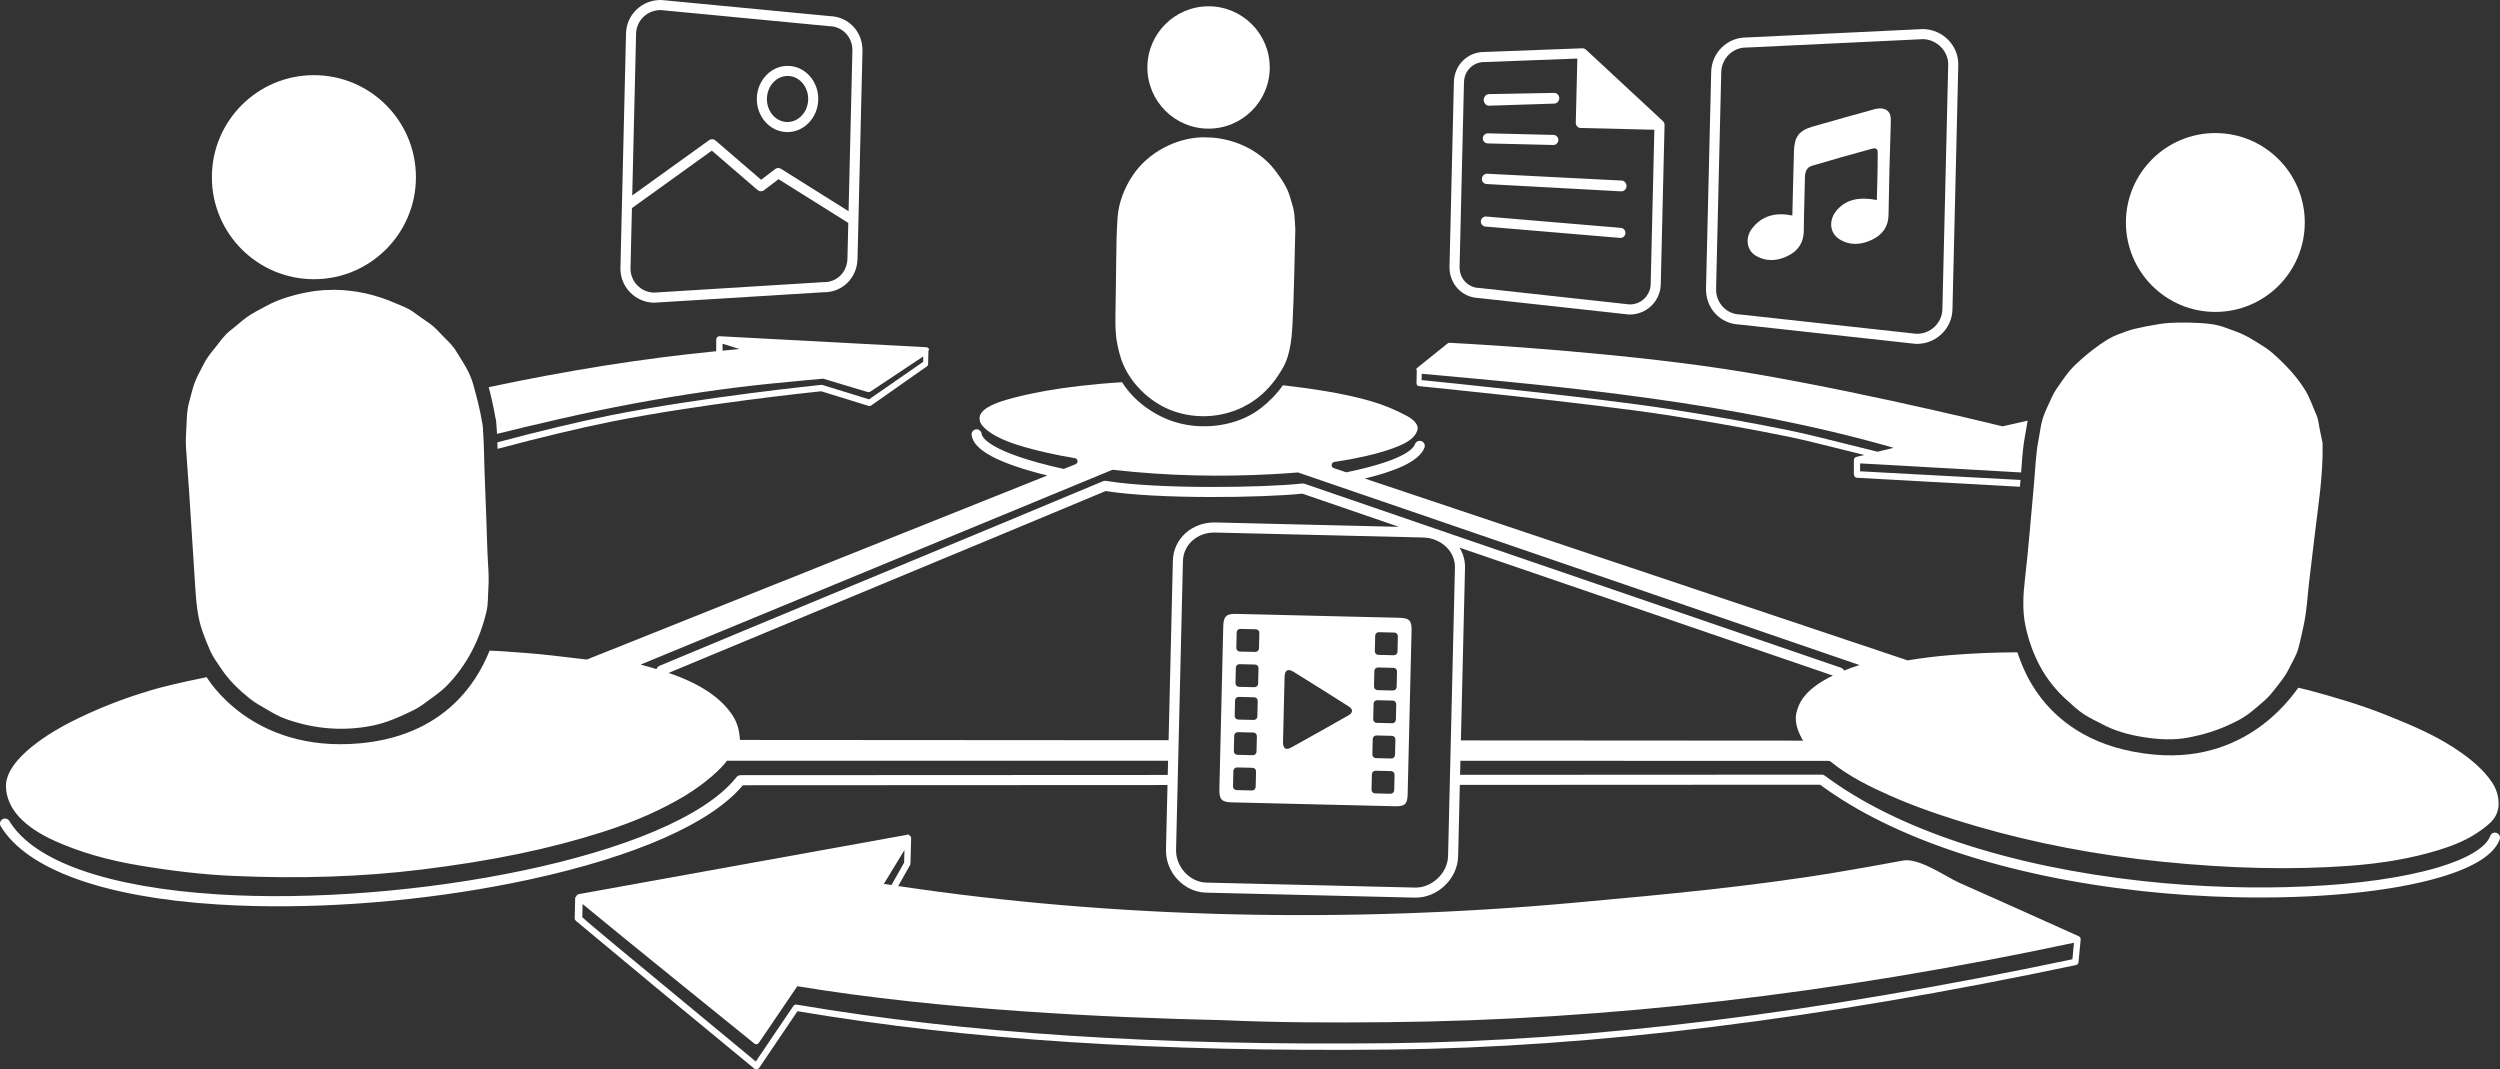 <?xml version="1.0" encoding="utf-8"?>
<!-- Generator: Adobe Illustrator 16.0.0, SVG Export Plug-In . SVG Version: 6.00 Build 0)  -->
<!DOCTYPE svg PUBLIC "-//W3C//DTD SVG 1.1//EN" "http://www.w3.org/Graphics/SVG/1.1/DTD/svg11.dtd">
<svg version="1.1" id="Layer_1" xmlns="http://www.w3.org/2000/svg" xmlns:xlink="http://www.w3.org/1999/xlink" x="0px" y="0px"
	 width="100%" height="100%" viewBox="0 0 992.388 424.498" enable-background="new 0 0 992.388 424.498"
	 xml:space="preserve">
<rect x="0" y="0" width="992.388" height="424.498" fill="#333333" stroke="none"/>
<g>
	<path fill="#FFFFFF" d="M825.892,372.481c-0.012-0.048-0.033-0.091-0.053-0.136c-0.037-0.096-0.084-0.183-0.143-0.267
		c-0.033-0.042-0.063-0.08-0.1-0.12c-0.066-0.072-0.145-0.134-0.23-0.19c-0.041-0.029-0.078-0.06-0.125-0.082
		c-0.018-0.009-0.027-0.021-0.043-0.028l-3.377-1.52c-14.418-6.49-29.326-13.199-44.037-19.701
		c-1.367-0.604-3.197-1.626-5.135-2.709c-4.891-2.734-10.979-6.135-15.545-6.244c-0.6-0.015-1.172,0.028-1.697,0.125
		c-8.469,1.569-16.93,3.068-25.148,4.456c-34.678,5.85-70.277,9.084-104.707,12.211l-0.828,0.077
		c-45.182,4.105-90.838,5.646-135.707,4.576c-45.484-1.083-90.004-4.854-132.48-11.202l4.711-8.333
		c0.102-0.179,0.158-0.381,0.163-0.587l0.27-10.052c0.001-0.01-0.004-0.018-0.004-0.027c0-0.147-0.025-0.293-0.076-0.434
		c-0.013-0.037-0.035-0.069-0.051-0.104c-0.029-0.062-0.051-0.125-0.089-0.182c-0.025-0.035-0.058-0.06-0.085-0.092
		c-0.03-0.036-0.059-0.069-0.092-0.101c-0.089-0.085-0.187-0.155-0.295-0.211c-0.021-0.011-0.039-0.027-0.061-0.036
		c-0.137-0.061-0.281-0.341-0.432-0.349c-0.015,0-0.024-0.26-0.038-0.26c-0.001,0-0.002,0-0.004,0c-0.028,0-0.053,0.262-0.081,0.264
		c-0.059,0.004-0.118,0.119-0.177,0.131l-130.522,23.589c-0.056,0.011-0.105,0.066-0.158,0.083
		c-0.043,0.014-0.083,0.039-0.124,0.058c-0.132,0.059-0.256,0.139-0.36,0.237c-0.011,0.011-0.019,0.029-0.03,0.041
		c-0.09,0.092-0.163,0.197-0.222,0.314c-0.021,0.041-0.036,0.083-0.052,0.124c-0.017,0.045-0.043,0.085-0.055,0.132
		c-0.018,0.07-0.171,0.137-0.177,0.207c-0.002,0.026-0.171,0.043-0.171,0.069l-0.201,8.424c-0.009,0.385,0.312,0.756,0.607,1.002
		c0.232,0.195,23.356,19.477,31.726,26.393l38.983,32.18c0.219,0.182,0.512,0.283,0.793,0.29c0.069,0,0.149-0.004,0.22-0.013
		c0.352-0.051,0.672-0.248,0.871-0.542l15.248-22.536c67.592,11.398,142.44,16.231,235.45,15.22
		c80.166-0.875,169.158-11.846,272.057-33.543c0.539-0.114,0.945-0.564,0.996-1.114l0.865-9.04c0-0.014-0.006-0.025-0.008-0.039
		C825.942,372.75,825.929,372.613,825.892,372.481z M359.03,337.427l-0.134,4.998l-5.03,8.897c-1.007-0.151-2.019-0.298-3.024-0.456
		L359.03,337.427z M822.651,380.789c-102.354,21.534-190.893,32.442-270.654,33.314c-93.223,1.014-168.148-3.852-235.801-15.32
		c-0.481-0.082-0.979,0.127-1.256,0.535l-14.922,22.058l-37.79-31.291c-7.701-6.363-28.153-23.214-31.087-25.986l0.125-5.245
		c14.712,12.225,61.617,50.064,68.187,55.394c0.219,0.177,0.447,0.273,0.724,0.28c0.07,0.003,0.12-0.003,0.189-0.013
		c0.348-0.05,0.65-0.243,0.85-0.532l15.282-22.505c57.079,9.461,123.329,12.483,168.963,13.483c0.003,0,0.004,0,0.007,0
		c21.819,1,43.963,1.021,65.812,0.797c87.052-0.892,176.04-11.094,271.985-31.532L822.651,380.789z"/>
	<path fill="#FFFFFF" d="M562.406,146.98l-0.12,5.021c-0.016,0.66,0.328,1.218,0.984,1.282c0.672,0.067,67.408,6.696,98.17,11.438
		c17.666,2.723,33.748,5.598,49.254,8.786c5.336,1.1,14.479,3.394,22.563,5.419c2.379,0.597,4.672,1.173,6.766,1.69l-3.148,0.761
		c-0.037,0.01-0.068,0.032-0.104,0.045c-0.068,0.023-0.131,0.052-0.193,0.085c-0.078,0.042-0.148,0.089-0.213,0.146
		c-0.055,0.042-0.1,0.086-0.145,0.138c-0.059,0.068-0.105,0.141-0.148,0.22c-0.031,0.059-0.061,0.112-0.084,0.175
		c-0.033,0.091-0.045,0.186-0.057,0.283c-0.006,0.047-0.027,0.088-0.027,0.136l-0.004,5.675c-0.002,0.671,0.521,1.338,1.191,1.373
		l64.721,3.569c0.063-0.658,0.117-1.318,0.178-1.976c0.025-0.242,0.043-0.486,0.063-0.729l-63.701-3.435l0.039-3.142l30.145,1.697
		c11.158,0.628,22.93,1.29,33.76,1.898c0.045-0.589,0.088-1.178,0.133-1.769c0.324-4.5,0.66-9.15,1.566-13.67
		c0.188-0.932,0.342-1.891,0.498-2.852c0.123-0.752,0.25-1.515,0.391-2.278l-9.967,2.272c-4.996-1.231-71.736-17.563-118.793-24
		c-48.186-6.594-100.15-9.135-100.67-9.16c-0.311-0.005-0.613,0.085-0.852,0.277l-12.027,9.66c-0.017,0.013-0.027,0.031-0.043,0.046
		c-0.035,0.03-0.061,0.065-0.092,0.1c-0.072,0.078-0.133,0.161-0.179,0.254c-0.022,0.041-0.043,0.081-0.062,0.125
		c-0.049,0.124,0.074,0.256,0.066,0.39C562.263,146.948,562.405,146.964,562.406,146.98z M564.372,148.375
		c55.898,5.005,124.223,11.261,187.326,29.387l-6.387,1.56c-2.986-0.708-7.074-1.745-11.461-2.844
		c-8.105-2.031-17.295-4.333-22.688-5.441c-15.543-3.2-31.816-6.083-49.525-8.813c-28.578-4.406-88.344-10.438-97.324-11.345
		L564.372,148.375z"/>
	<path fill="#FFFFFF" d="M809.907,264.671c2.602,4.847,6.309,9.426,10.369,13.092c2.258,2.038,4.482,4.172,7.043,5.836
		c2.303,1.498,4.82,2.62,7.24,3.913c5.031,2.682,10.561,4.181,16.164,5.078c5.975,0.958,12.154,1.327,18.129,0.165
		c5.627-1.097,10.936-2.676,16.115-5.099c2.568-1.201,5.094-2.407,7.379-4.107c2.148-1.595,4.131-3.396,6.178-5.114
		c2.229-1.87,3.893-4.112,5.678-6.39c1.699-2.173,3.242-4.148,4.434-6.635c1.236-2.59,2.838-5.041,3.635-7.824
		c0.83-2.893,1.385-5.892,2.064-8.822c1.346-5.806,1.592-11.926,2.295-17.839c0.729-6.128,1.461-12.255,2.189-18.382
		c1.414-11.824,3.334-23.629,3.146-35.561c0.01-0.12,0.012-0.452-0.008-1.153c-0.387-1.862-0.777-3.724-1.17-5.583
		c-0.357-1.686-0.492-3.77-1.193-5.345c-1.424-3.2-2.594-6.795-4.406-9.793c-3.426-5.678-7.994-10.404-12.902-14.787
		c-2.246-2.006-4.814-3.471-7.363-5.054c-2.396-1.487-4.834-2.786-7.504-3.72c-3.316-1.158-5.662-2.38-10.072-2.958
		s-12.033-0.688-16.377-0.391c-4.34,0.299-13.813,2.161-16.57,3.209c-2.549,0.968-5.197,1.789-7.531,3.217
		c-4.674,2.855-8.803,6.16-12.783,9.9c-2.107,1.979-3.771,4.134-5.422,6.5c-1.568,2.241-3.193,4.35-4.275,6.871
		c-1.182,2.755-2.727,5.563-3.58,8.434c-0.76,2.56-1.031,5.38-1.557,8.001c-1.186,5.885-1.316,12.061-1.879,18.034
		c-1.182,12.578-2.115,25.215-3.582,37.763c-0.678,5.809-1.023,12.191,0.154,17.954C805.144,253.951,807.071,259.39,809.907,264.671
		z"/>
	<circle fill="#FFFFFF" cx="879.394" cy="88.321" r="35.5"/>
	<path fill="#FFFFFF" d="M196.675,165.96c0.123,0,0.185,0.75,0.252,1.222l0.014,0.007c0.087,0.883,0.149,1.467,0.15,1.959
		c0.08,1.031,0.143,2.042,0.198,3.076c15.083-3.722,34.557-8.363,54.244-12.028c18.688-3.479,36.897-6.135,54.124-7.884
		c9.064-0.918,19.396-1.849,21.097-2.001l17.608,5.291c0.36,0.11,0.829,0.053,1.142-0.157l20.979-13.947l-0.052,2.145
		l-21.447,14.875l-18.484-5.691c-0.161-0.05-0.351-0.066-0.518-0.049c-0.464,0.046-46.87,4.777-83.607,12.074
		c-12.228,2.429-29.001,6.466-44.943,10.729c0.03,0.867,0.057,1.732,0.08,2.593c16.037-4.301,33.016-8.393,45.361-10.846
		c35.209-6.992,79.342-11.625,83.098-12.013l18.783,5.796c0.371,0.115,0.772,0.051,1.091-0.171l22.215-15.599
		c0.331-0.23,0.347-0.608,0.357-1.011l0.124-5.215c0-0.024,0.172-0.041,0.172-0.065c-0.003-0.098,0.086-0.194,0.059-0.291
		c-0.007-0.025,0.022-0.045,0.014-0.069c-0.018-0.053-0.02-0.098-0.044-0.146c-0.043-0.091-0.083-0.171-0.146-0.247
		c-0.033-0.039-0.06-0.078-0.099-0.114c-0.077-0.073-0.162-0.132-0.256-0.184c-0.037-0.021-0.067-0.046-0.107-0.063
		c-0.133-0.057-0.272-0.095-0.422-0.103l-82.061-4.368c-0.011,0-0.021,0.005-0.032,0.005c-0.009-0.001-0.016-0.006-0.025-0.006
		c-0.063-0.001-0.116,0.025-0.176,0.034c-0.087,0.013-0.173,0.019-0.254,0.049c-0.083,0.029-0.152,0.075-0.226,0.121
		c-0.059,0.036-0.118,0.067-0.17,0.112c-0.062,0.054-0.109,0.115-0.16,0.179c-0.049,0.062-0.094,0.12-0.131,0.189
		c-0.035,0.067-0.057,0.137-0.08,0.209c-0.015,0.049-0.045,0.091-0.055,0.144c-0.007,0.039,0.004,0.077,0,0.116
		c-0.003,0.034-0.021,0.063-0.021,0.099l-0.036,4.703c-29.545,2.886-59.522,7.75-90.291,14.273
		c1.062,4.105,2.018,8.267,2.686,12.267H196.675z M293.544,138.559c-2.24,0.191-4.488,0.415-6.733,0.626l0.021-2.74L293.544,138.559
		z"/>
	<path fill="#FFFFFF" d="M75.072,195.141c0.811,12.671,1.621,25.342,2.434,38.011c0.372,5.828,0.899,11.944,2.865,17.493
		c0.951,2.684,2.033,5.39,3.21,7.979c1.102,2.421,2.739,4.576,4.208,6.785c3.095,4.661,6.984,8.379,11.322,11.886
		c2.145,1.734,4.606,3.013,6.972,4.413c2.288,1.356,4.585,2.69,7.097,3.597c11.265,4.059,22.821,5.089,34.581,2.755
		c5.792-1.149,11.076-3.572,16.361-6.141c2.542-1.234,4.723-2.945,6.98-4.617c2.123-1.573,4.296-3.112,6.153-5.001
		c8.13-8.27,13.224-18.422,15.876-29.641c0.684-2.895,0.528-6.168,0.728-9.13c0.196-2.921,0.122-5.744-0.066-8.664
		c-0.391-6.144-0.491-12.317-0.723-18.469c-0.238-6.257-0.476-12.515-0.716-18.773c-0.217-5.693-0.186-11.41-0.64-17.094
		c0.051,0.302,0.042,0.017-0.116-1.597c-0.187-1.307-0.239-1.559-0.226-1.315c-0.819-5.06-2.129-9.979-3.487-14.921
		c-1.412-5.132-4.208-9.063-6.968-13.533c-1.384-2.245-3.382-4.014-5.2-5.888c-1.691-1.743-3.176-3.497-5.201-4.878
		c-2.266-1.545-4.498-3.142-6.727-4.74c-2.126-1.525-4.761-2.385-7.146-3.432c-7.455-3.269-15.661-5.113-23.862-5.186l-4.519,0.142
		c-2.211,0.159-4.413,0.452-6.589,0.888c-5.699,1.14-11.271,2.765-16.369,5.584c-2.49,1.378-5.074,2.601-7.376,4.292
		c-2.24,1.644-4.281,3.547-6.486,5.235c-2.415,1.854-4.158,4.493-6.057,6.85c-1.717,2.129-3.385,4.151-4.588,6.624
		c-1.168,2.397-2.637,4.841-3.549,7.339c-0.884,2.417-1.427,5.025-2.136,7.503c-0.865,3.019-0.938,6.008-1.073,9.126
		c-0.125,2.893-0.393,5.818-0.219,8.715C74.179,183.272,74.692,189.206,75.072,195.141z"/>
	<circle fill="#FFFFFF" cx="124.607" cy="70.334" r="40.5"/>
	<path fill="#FFFFFF" d="M442.802,123.5c-0.072,3.17-0.079,6.27,0.193,9.433c0.24,2.788,0.8,5.145,1.517,7.83
		c2.771,10.389,11.856,19.376,22.005,22.683c10.988,3.582,23.238,1.72,32.442-5.299c4.428-3.378,7.727-7.549,10.429-12.384
		c1.588-2.842,2.444-6.115,2.952-9.441l-0.25,1.943c0.105-0.74,0.198-1.484,0.295-2.227c0.086-0.574,0.162-1.147,0.229-1.723
		c0.133-1.06,0.267-2.121,0.402-3.181l-0.344,2.662c0.182-1.746,0.303-3.48,0.393-5.147c0.664-12.532,0.758-25.119,1.125-37.664
		c-0.15-2.155-0.203-4.317-0.467-6.463c-0.25-2.066-0.984-3.975-1.531-5.97c-1.064-3.888-3.213-7.099-5.566-10.305
		c-5.932-8.075-15.383-12.765-25.208-13.614l-3.851-0.141c-10.8,0.184-21.983,6.14-27.968,15.206
		c-3.243,4.91-5.53,10.663-5.962,16.544c-0.455,6.156-0.482,12.254-0.567,18.424C442.978,110.945,442.942,117.224,442.802,123.5z"/>
	<circle fill="#FFFFFF" cx="479.746" cy="26.783" r="24.283"/>
	<path fill="#FFFFFF" d="M690.536,128.833l69.879,7.66c0.057,0.006,0.115,0.01,0.172,0.011c7.785,0.187,14.271-5.94,14.453-13.658
		l2.313-96.972c0.182-7.718-6.059-14.149-13.912-14.336c-0.047-0.001-0.096,0-0.143,0.002l-69.906,3.331
		c-7.617-0.142-13.947,5.975-14.129,13.667l-2.051,85.976C677.026,122.33,682.872,128.603,690.536,128.833z M683.261,28.631
		c0.131-5.512,4.666-9.892,10.109-9.762c0.047,0.001,0.096,0.001,0.143,0l69.9-3.331c5.525,0.17,10.07,4.843,9.941,10.24
		l-2.311,96.972c-0.131,5.486-4.736,9.847-10.281,9.758l-69.873-7.659c-0.057-0.006-0.115-0.01-0.172-0.012
		c-5.465-0.13-9.641-4.624-9.506-10.229L683.261,28.631z"/>
	<path fill="#FFFFFF" d="M696.896,101.457c4.305,2.552,8.805,2.19,13.088-0.029c3.869-2.003,6.004-5.206,6.037-9.779
		c0.049-7.098,0.332-14.195,0.461-21.294c0.039-2.123,0.641-3.907,2.801-4.548c7.865-2.332,15.756-4.584,23.668-6.736
		c2.131-0.58,2.436,0.417,2.41,1.559c0.027,6.235-0.184,12.47-0.336,18.76c-7.357-1.344-12.133-0.111-15.746,3.881
		c-3.438,3.797-3.158,9.148,0.852,11.666c4.232,2.652,8.748,2.302,13.082,0.179c4.008-1.962,6.375-5.062,6.451-9.803
		c0.193-12.068,0.471-24.136,0.887-36.199c0.096-2.799-0.027-4.397-1.834-5.525c-1.762-0.935-3.869-0.446-4.338-0.314
		c-8.287,2.326-16.594,4.571-24.859,6.977c-5.404,1.574-7.225,4.089-7.393,9.673c-0.139,4.563-0.244,9.125-0.359,13.689
		c-0.096,3.926-0.188,7.853-0.283,11.933c-6.619-1.337-12.037,0.009-16.045,5.225C692.681,94.359,693.337,99.347,696.896,101.457z"
		/>
	<path fill="#FFFFFF" d="M259.503,120.158c0.057,0.001,0.114,0,0.171-0.003l67.275-4.153c7.368,0.129,13.266-5.655,13.446-13.205
		l1.968-82.56c0.18-7.555-5.482-13.619-12.904-13.834l-66.796-6.389c-0.047-0.005-0.095-0.008-0.143-0.009
		c-7.551-0.18-13.839,5.739-14.016,13.193l-2.219,93.119C246.107,113.77,252.037,119.98,259.503,120.158z M252.503,13.292
		c0.125-5.227,4.538-9.381,9.853-9.291l66.79,6.389c0.048,0.005,0.095,0.008,0.144,0.009c5.216,0.124,9.202,4.404,9.075,9.741
		l-1.519,63.704L309.998,67c-0.707-0.443-1.612-0.403-2.275,0.103l-5.594,4.263l-18.154-15.627
		c-0.699-0.603-1.721-0.646-2.471-0.107L250.97,77.59L252.503,13.292z M250.851,82.603l31.709-22.804l18.188,15.655
		c0.716,0.617,1.766,0.648,2.517,0.075l5.781-4.404l27.689,17.373l-0.338,14.204c-0.127,5.338-4.274,9.423-9.44,9.3
		c-0.057-0.002-0.114-0.001-0.171,0.003l-67.269,4.152c-5.222-0.169-9.357-4.523-9.232-9.745L250.851,82.603z"/>
	<path fill="#FFFFFF" d="M312.308,52.431c6.719,0.159,12.327-5.605,12.5-12.849c0.173-7.245-5.154-13.27-11.874-13.43
		s-12.327,5.604-12.5,12.849C300.261,46.245,305.588,52.271,312.308,52.431z M312.839,30.15c4.514,0.108,8.09,4.296,7.97,9.336
		c-0.121,5.039-3.892,9.052-8.406,8.945c-4.516-0.108-8.09-4.296-7.97-9.335C304.553,34.056,308.324,30.042,312.839,30.15z"/>
	<path fill="#FFFFFF" d="M586.993,118.31l59.502,6.527c0.057,0.006,0.113,0.01,0.17,0.011c6.775,0.161,12.418-5.191,12.58-11.931
		l1.508-63.316c0.002-0.155-0.014-0.306-0.045-0.452c-0.006-0.03-0.018-0.06-0.025-0.089c-0.039-0.152-0.094-0.296-0.164-0.431
		c-0.02-0.031-0.031-0.063-0.049-0.093c-0.092-0.155-0.201-0.292-0.33-0.416c-0.01-0.009-0.016-0.023-0.025-0.033L629.544,19.7
		c-0.02-0.018-0.043-0.026-0.063-0.043c-0.107-0.092-0.223-0.17-0.344-0.237c-0.045-0.026-0.092-0.05-0.141-0.072
		c-0.129-0.058-0.268-0.104-0.406-0.132c-0.025-0.006-0.049-0.017-0.074-0.021c-0.135-0.023-0.271-0.033-0.408-0.028l-38.67,1.459
		c-6.74-0.126-12.139,5.092-12.303,11.906l-1.746,73.271C575.229,112.627,580.317,118.104,586.993,118.31z M581.136,32.627
		c0.109-4.594,3.742-8.108,8.271-8.001c0.041,0.001,0.082,0.001,0.123-0.001l36.602-1.381l-0.619,25.516
		c-0.012,0.53,0.186,1.043,0.553,1.428c0.365,0.384,0.869,0.607,1.398,0.62l29.242,0.697l-1.461,61.316
		c-0.107,4.508-3.867,8.093-8.402,8.028l-59.494-6.524c-0.057-0.006-0.115-0.01-0.172-0.011c-4.477-0.107-7.898-3.804-7.787-8.416
		L581.136,32.627z"/>
	<path fill="#FFFFFF" d="M590.925,41.96c0.031,0,0.061,0,0.09,0l25.988-0.837c1.104-0.023,1.982-1.095,1.959-2.2
		c-0.021-1.105-0.951-2.073-2.039-2.04l-25.984,0.48c-1.104,0.022-1.984,1.234-1.961,2.339
		C588.999,40.777,589.862,41.96,590.925,41.96z"/>
	<path fill="#FFFFFF" d="M590.56,56.932l25.992,0.619c1.105,0.027,2.021-0.847,2.047-1.952c0.027-1.104-0.848-2.02-1.951-2.047
		l-25.992-0.619c-1.104-0.027-2.021,0.848-2.047,1.952C588.581,55.989,589.456,56.905,590.56,56.932z"/>
	<path fill="#FFFFFF" d="M588.226,70.949c-0.057,1.103,0.789,2.049,1.891,2.106l53.443,2.905c0.02,0,0.039,0,0.057,0
		c1.078,0,1.994-0.926,2.051-2.01c0.057-1.102-0.787-2.218-1.889-2.275l-53.449-2.713C589.235,68.907,588.282,69.847,588.226,70.949
		z"/>
	<path fill="#FFFFFF" d="M643.396,90.453l-53.408-4.5c-1.092-0.102-2.068,0.723-2.16,1.824c-0.092,1.101,0.725,2.067,1.826,2.161
		l53.408,4.5c0.041,0.004,0.08,0.006,0.121,0.007c1.049,0.024,1.951-0.772,2.039-1.832
		C645.315,91.513,644.497,90.546,643.396,90.453z"/>
	<path fill="#FFFFFF" d="M555.604,245.236c-10.816-0.262-54.088-1.29-64.902-1.547c-3.917-0.094-5.027,0.971-5.124,4.959
		c-0.517,21.556-1.031,43.112-1.541,64.669c-0.096,4.002,0.929,5.087,4.894,5.183c21.634,0.52,43.269,1.035,64.904,1.547
		c3.786,0.089,4.847-0.894,4.937-4.609c0.527-21.792,1.046-43.585,1.559-65.378C560.417,246.383,559.368,245.328,555.604,245.236z
		 M498.448,312.387c-0.02,0.785-0.672,1.407-1.457,1.389l-6.153-0.146c-0.785-0.019-1.407-0.671-1.388-1.456l0.146-6.155
		c0.02-0.784,0.671-1.405,1.455-1.388l6.154,0.147c0.785,0.019,1.407,0.67,1.388,1.454L498.448,312.387z M498.781,298.39
		c-0.02,0.785-0.671,1.406-1.456,1.388l-6.154-0.146c-0.784-0.018-1.406-0.67-1.387-1.455l0.146-6.152
		c0.02-0.786,0.671-1.407,1.456-1.389l6.152,0.146c0.787,0.019,1.408,0.67,1.39,1.455L498.781,298.39z M499.114,284.395
		c-0.019,0.785-0.67,1.406-1.455,1.388l-6.154-0.146c-0.785-0.019-1.407-0.67-1.388-1.455l0.146-6.155
		c0.02-0.784,0.671-1.404,1.456-1.387l6.152,0.146c0.787,0.02,1.408,0.67,1.389,1.454L499.114,284.395z M499.425,271.398
		c-0.02,0.786-0.671,1.407-1.457,1.39l-6.152-0.148c-0.785-0.018-1.407-0.669-1.388-1.455l0.146-6.153
		c0.02-0.785,0.672-1.407,1.457-1.389l6.151,0.147c0.787,0.019,1.409,0.669,1.39,1.455L499.425,271.398z M499.759,257.403
		c-0.02,0.784-0.671,1.406-1.457,1.387l-6.152-0.146c-0.786-0.019-1.408-0.67-1.389-1.454l0.146-6.154
		c0.02-0.785,0.671-1.407,1.457-1.389l6.151,0.146c0.786,0.02,1.408,0.671,1.39,1.456L499.759,257.403z M535.289,283.958
		c-7.597,4.313-15.2,8.628-22.858,12.833c-2.267,1.245-3.165-0.063-3.129-2.26c0.075-4.37,0.484-21.666,0.621-25.941
		c0.08-2.565,1.35-3.281,3.523-1.934c7.346,4.557,14.676,9.146,21.969,13.784C537.156,281.551,537.117,282.921,535.289,283.958z
		 M553.433,313.699c-0.02,0.785-0.672,1.405-1.457,1.388l-6.152-0.146c-0.787-0.019-1.409-0.671-1.39-1.456l0.146-6.155
		c0.02-0.785,0.672-1.406,1.459-1.387l6.152,0.146c0.785,0.018,1.408,0.67,1.389,1.455L553.433,313.699z M553.765,299.701
		c-0.018,0.785-0.67,1.406-1.455,1.388l-6.152-0.146c-0.787-0.02-1.41-0.672-1.391-1.457l0.146-6.153
		c0.02-0.784,0.672-1.405,1.457-1.387l6.153,0.146c0.786,0.019,1.407,0.671,1.389,1.455L553.765,299.701z M554.099,285.707
		c-0.019,0.785-0.67,1.404-1.455,1.387l-6.152-0.146c-0.788-0.019-1.41-0.67-1.391-1.455l0.146-6.155
		c0.02-0.786,0.67-1.405,1.457-1.386l6.152,0.146c0.787,0.018,1.408,0.668,1.39,1.453L554.099,285.707z M554.409,272.708
		c-0.019,0.786-0.67,1.407-1.457,1.389l-6.152-0.146c-0.785-0.02-1.408-0.671-1.389-1.457l0.146-6.153
		c0.02-0.785,0.67-1.406,1.456-1.388l6.153,0.147c0.786,0.018,1.408,0.67,1.389,1.455L554.409,272.708z M554.743,258.713
		c-0.02,0.785-0.671,1.405-1.457,1.388l-6.153-0.147c-0.786-0.019-1.407-0.67-1.388-1.455l0.146-6.154
		c0.018-0.785,0.67-1.406,1.455-1.388l6.153,0.146c0.787,0.019,1.409,0.671,1.39,1.456L554.743,258.713z"/>
	<path fill="#FFFFFF" d="M991.073,330.634c-1.041-0.379-2.189,0.158-2.566,1.196c-1.658,4.569-9.023,9.009-20.727,12.498
		c-27.168,8.1-73.172,10.223-117.197,5.411c-53.09-5.803-97.918-20.662-126.221-41.841c-0.348-0.258-0.758-0.413-1.199-0.397
		l-143.578,0.072l0.133-5.564l146.15,0.018c0.059,0,0.104,0.025,0.158,0.033c0.094,0.012,0.182,0.025,0.273,0.058
		c0.09,0.032,0.168,0.082,0.246,0.131c0.039,0.025,0.086,0.034,0.123,0.065c7.205,5.906,16.072,10.19,23.793,13.603
		c9.703,4.283,20.688,8.153,34.563,12.18c22.936,6.654,47.445,11.34,72.855,13.926c27.477,2.795,51.939,3.339,74.797,1.663
		c13.096-0.961,24.516-2.96,34.914-6.118c4.107-1.248,10.174-3.3,15.357-6.706c2.164-1.426,4.422-3.012,6.252-4.953
		c2.689-2.846,2.627-6.449,2.625-6.485c0.076-3.256-0.824-6.253-2.672-8.976c-3.465-5.1-8.168-8.81-11.881-11.473
		c-9.219-6.619-19.68-11.019-30.479-15.307c-10.197-4.05-20.637-7.073-30.613-9.76l-0.012,0.006
		c-0.016-0.004-0.064-0.012-0.123-0.03c-0.254-0.047-0.561-0.114-0.832-0.185c-0.766-0.195-1.918-0.475-2.799-0.706
		c-0.547-0.145-17.885,30.124-57.188,26.563c-46.926-4.255-53.674-40.597-54.512-40.617c-8.957,0.032-17.59,0.399-26.117,1.08
		c-6.033,0.481-11.713,1.184-17.123,2.081c-0.033,0.007,0.002-0.005-0.029,0c-0.049,0.004-0.064,0.021-0.115,0.02
		c-0.057-0.001-0.098-0.02-0.154-0.028c-0.049-0.009-0.088-0.013-0.135-0.024c-0.02-0.007-0.035-0.006-0.055-0.013l-215.205-72.101
		c10.471-2.527,21.449-6.332,23.668-12.263c0.389-1.036-0.139-2.188-1.172-2.575c-1.033-0.385-2.186,0.139-2.573,1.173
		c-0.848,2.268-5.545,6.711-27.279,11.2l-4.978-1.667c-0.059-0.022-0.104-0.066-0.158-0.095c-0.079-0.039-0.158-0.073-0.226-0.128
		c-0.067-0.056-0.116-0.121-0.171-0.187c-0.049-0.06-0.102-0.113-0.139-0.183c-0.045-0.08-0.068-0.168-0.094-0.258
		c-0.018-0.056-0.051-0.104-0.06-0.164c-0.003-0.015,0.003-0.028,0.002-0.042c-0.01-0.083,0.006-0.166,0.014-0.252
		c0.007-0.084,0.007-0.17,0.03-0.25c0.006-0.013,0-0.028,0.007-0.042c0.019-0.059,0.062-0.102,0.089-0.155
		c0.041-0.081,0.076-0.162,0.133-0.233c0.053-0.063,0.116-0.109,0.18-0.163c0.063-0.051,0.117-0.104,0.188-0.145
		c0.08-0.043,0.166-0.064,0.256-0.091c0.058-0.018,0.105-0.052,0.168-0.06c4.219-0.623,8.271-1.371,12.045-2.222
		c5.603-1.265,9.978-2.6,13.768-4.199c4.436-1.872,6.75-4.006,7.282-6.72c0.016-0.093,0.356-2.577-3.992-4.967
		c-4.706-2.589-9.772-4.663-15.056-6.166c-10.938-3.112-23.498-4.89-34.464-6.17c-2.452,3.531-5.715,6.792-8.891,9.216
		c-6.585,5.021-15.121,7.267-23.6,7.065c-3.714-0.088-7.386-0.717-10.912-1.866c-8.075-2.632-16.011-8.447-20.417-15.613
		c-25.397,1.534-40.039,5.267-45.721,6.908c-11.316,3.271-10.969,6.661-10.821,8.108c0.235,2.301,3.689,4.89,6.841,6.546
		c2.87,1.506,6.11,2.748,10.506,4.028c6.237,1.813,12.929,3.301,20.459,4.544c0.049,0.007,0.086,0.036,0.132,0.05
		c0.085,0.024,0.166,0.051,0.244,0.092c0.072,0.039,0.135,0.084,0.198,0.136c0.061,0.049,0.118,0.099,0.169,0.161
		c0.058,0.067,0.103,0.141,0.145,0.22c0.024,0.041,0.06,0.071,0.078,0.117c0.011,0.027,0.006,0.057,0.015,0.084
		c0.029,0.084,0.039,0.17,0.047,0.258c0.008,0.081,0.016,0.159,0.008,0.239c-0.002,0.031,0.008,0.061,0.004,0.094
		c-0.01,0.06-0.042,0.107-0.059,0.164c-0.02,0.063-0.036,0.125-0.066,0.185c-0.045,0.089-0.101,0.164-0.164,0.238
		c-0.037,0.045-0.068,0.092-0.11,0.131c-0.087,0.08-0.187,0.141-0.293,0.192c-0.032,0.015-0.053,0.042-0.085,0.056l-0.048,0.019
		c-0.001,0-0.003,0.001-0.004,0.002l-4.661,1.859c-30.223-6.739-32.444-12.793-32.576-13.96c-0.123-1.097-1.114-1.889-2.211-1.764
		c-1.097,0.124-1.888,1.113-1.764,2.211c0.674,5.987,10.534,11.276,30.059,16.103l-182.814,73.068c0,0-8.533-0.999-8.533-1v-0.004
		c-7-0.857-13.472-1.504-20.766-1.974c-3.721-0.298-5.5-0.423-9.286-0.564c-3.125,7.58-14.278,33.438-51.493,36.801
		c-43.224,3.908-60.588-25.95-60.802-26.264c-11.633,2.332-18.037,4.003-21.416,4.99c-11.935,3.491-22.791,7.833-32.737,12.893
		c-6.148,3.128-26.05,14.235-25.53,25.788c0.385,8.577,7.013,15.782,19.583,21.413c9.833,4.406,20.849,7.581,33.617,9.707
		c13.598,2.263,25.694,3.604,36.95,4.1c26.813,1.179,51.261,0.358,74.725-2.514c28.147-3.445,51.159-8.233,72.412-15.066
		c13.121-4.218,23.605-9.017,32.296-14.271c8.129-4.915,14.522-10.849,16.622-13.881l175.106,0.021l-0.133,5.635l-169.607,0.083
		c-0.612,0-1.19,0.281-1.568,0.762c-25.224,31.947-131.335,51.255-205.784,46.567c-43.786-2.762-73.219-13.113-82.878-29.146
		c-0.571-0.945-1.799-1.253-2.746-0.681c-0.946,0.569-1.25,1.798-0.681,2.743c10.357,17.193,40.918,28.228,86.053,31.076
		c4.75,0.3,9.595,0.507,14.526,0.625c35.066,0.834,74.174-2.896,109.5-10.563c42.119-9.144,72.062-22.396,84.533-37.384
		l168.557-0.084l-0.61,25.565c-0.215,9.088,7.083,16.945,15.937,17.156l82.852,1.974c8.939,0.214,16.967-7.435,17.18-16.367
		l0.676-28.385l143.014-0.071c28.891,21.387,74.186,36.37,127.645,42.215c12.293,1.342,24.742,2.148,36.91,2.438
		c31.902,0.76,61.859-2.03,81.863-7.994c13.326-3.974,21.18-9.007,23.346-14.964C992.646,332.16,992.108,331.012,991.073,330.634z
		 M260.601,265.592c-2.062-0.616-4.156-1.217-6.305-1.78l187.33-77.342c10.701,1.227,21.636,1.975,32.731,2.239
		c10.25,0.244,20.638,0.078,31.087-0.503c3.498-0.192,6.701-0.412,9.787-0.667l222.904,76.456c-2.094,0.655-4.141,1.388-6.129,2.195
		c-0.211-0.503-0.621-0.922-1.176-1.114c-3.602-1.257-39.869-13.681-81.865-28.071c-57.264-19.618-122.17-41.856-131.104-44.971
		c-0.279-0.097-0.576-0.131-0.874-0.099c-15.198,1.659-57.589,2.339-78.006-1.055c-0.371-0.059-0.754-0.017-1.103,0.13
		c-18.245,7.668-59.174,24.667-98.756,41.108c-33.625,13.964-65.385,27.155-77.39,32.199
		C261.16,264.56,260.767,265.041,260.601,265.592z M463.879,293.84c-84.563-0.056-159.813-0.104-170.132-0.111
		c-0.212-3.088-0.828-6.542-2.956-9.766c-4.687-7.099-13.002-12.623-25.372-16.851c13.324-5.585,43.442-18.095,75.239-31.301
		c39.207-16.284,79.737-33.118,98.243-40.891c20.742,3.312,62.46,2.667,78.072,1.038c4.479,1.559,18.882,6.504,38.333,13.176
		l-72.874-1.738c-9.243-0.219-16.646,6.456-16.854,15.195L463.879,293.84z M574.813,339.863
		c-0.158,6.684-6.395,12.625-13.084,12.466l-82.852-1.975c-6.572-0.156-12.195-6.262-12.033-13.064l2.732-114.603
		c0.154-6.499,5.76-11.457,12.76-11.29l82.557,1.968c7.129,0.17,12.805,5.506,12.652,11.895L574.813,339.863z M579.36,217.385
		c21.279,7.292,45.406,15.559,68.309,23.403c37.943,13.002,71.203,24.397,79.91,27.396c-0.512,0.251-1.031,0.493-1.533,0.755
		c-9.855,5.148-12.121,10.291-12.992,14.197c-0.871,3.897,1.107,8.216,2.68,10.863c-16.961-0.011-71.393-0.046-135.822-0.087
		l1.633-68.557C581.612,222.462,580.802,219.742,579.36,217.385z"/>
</g>
</svg>

